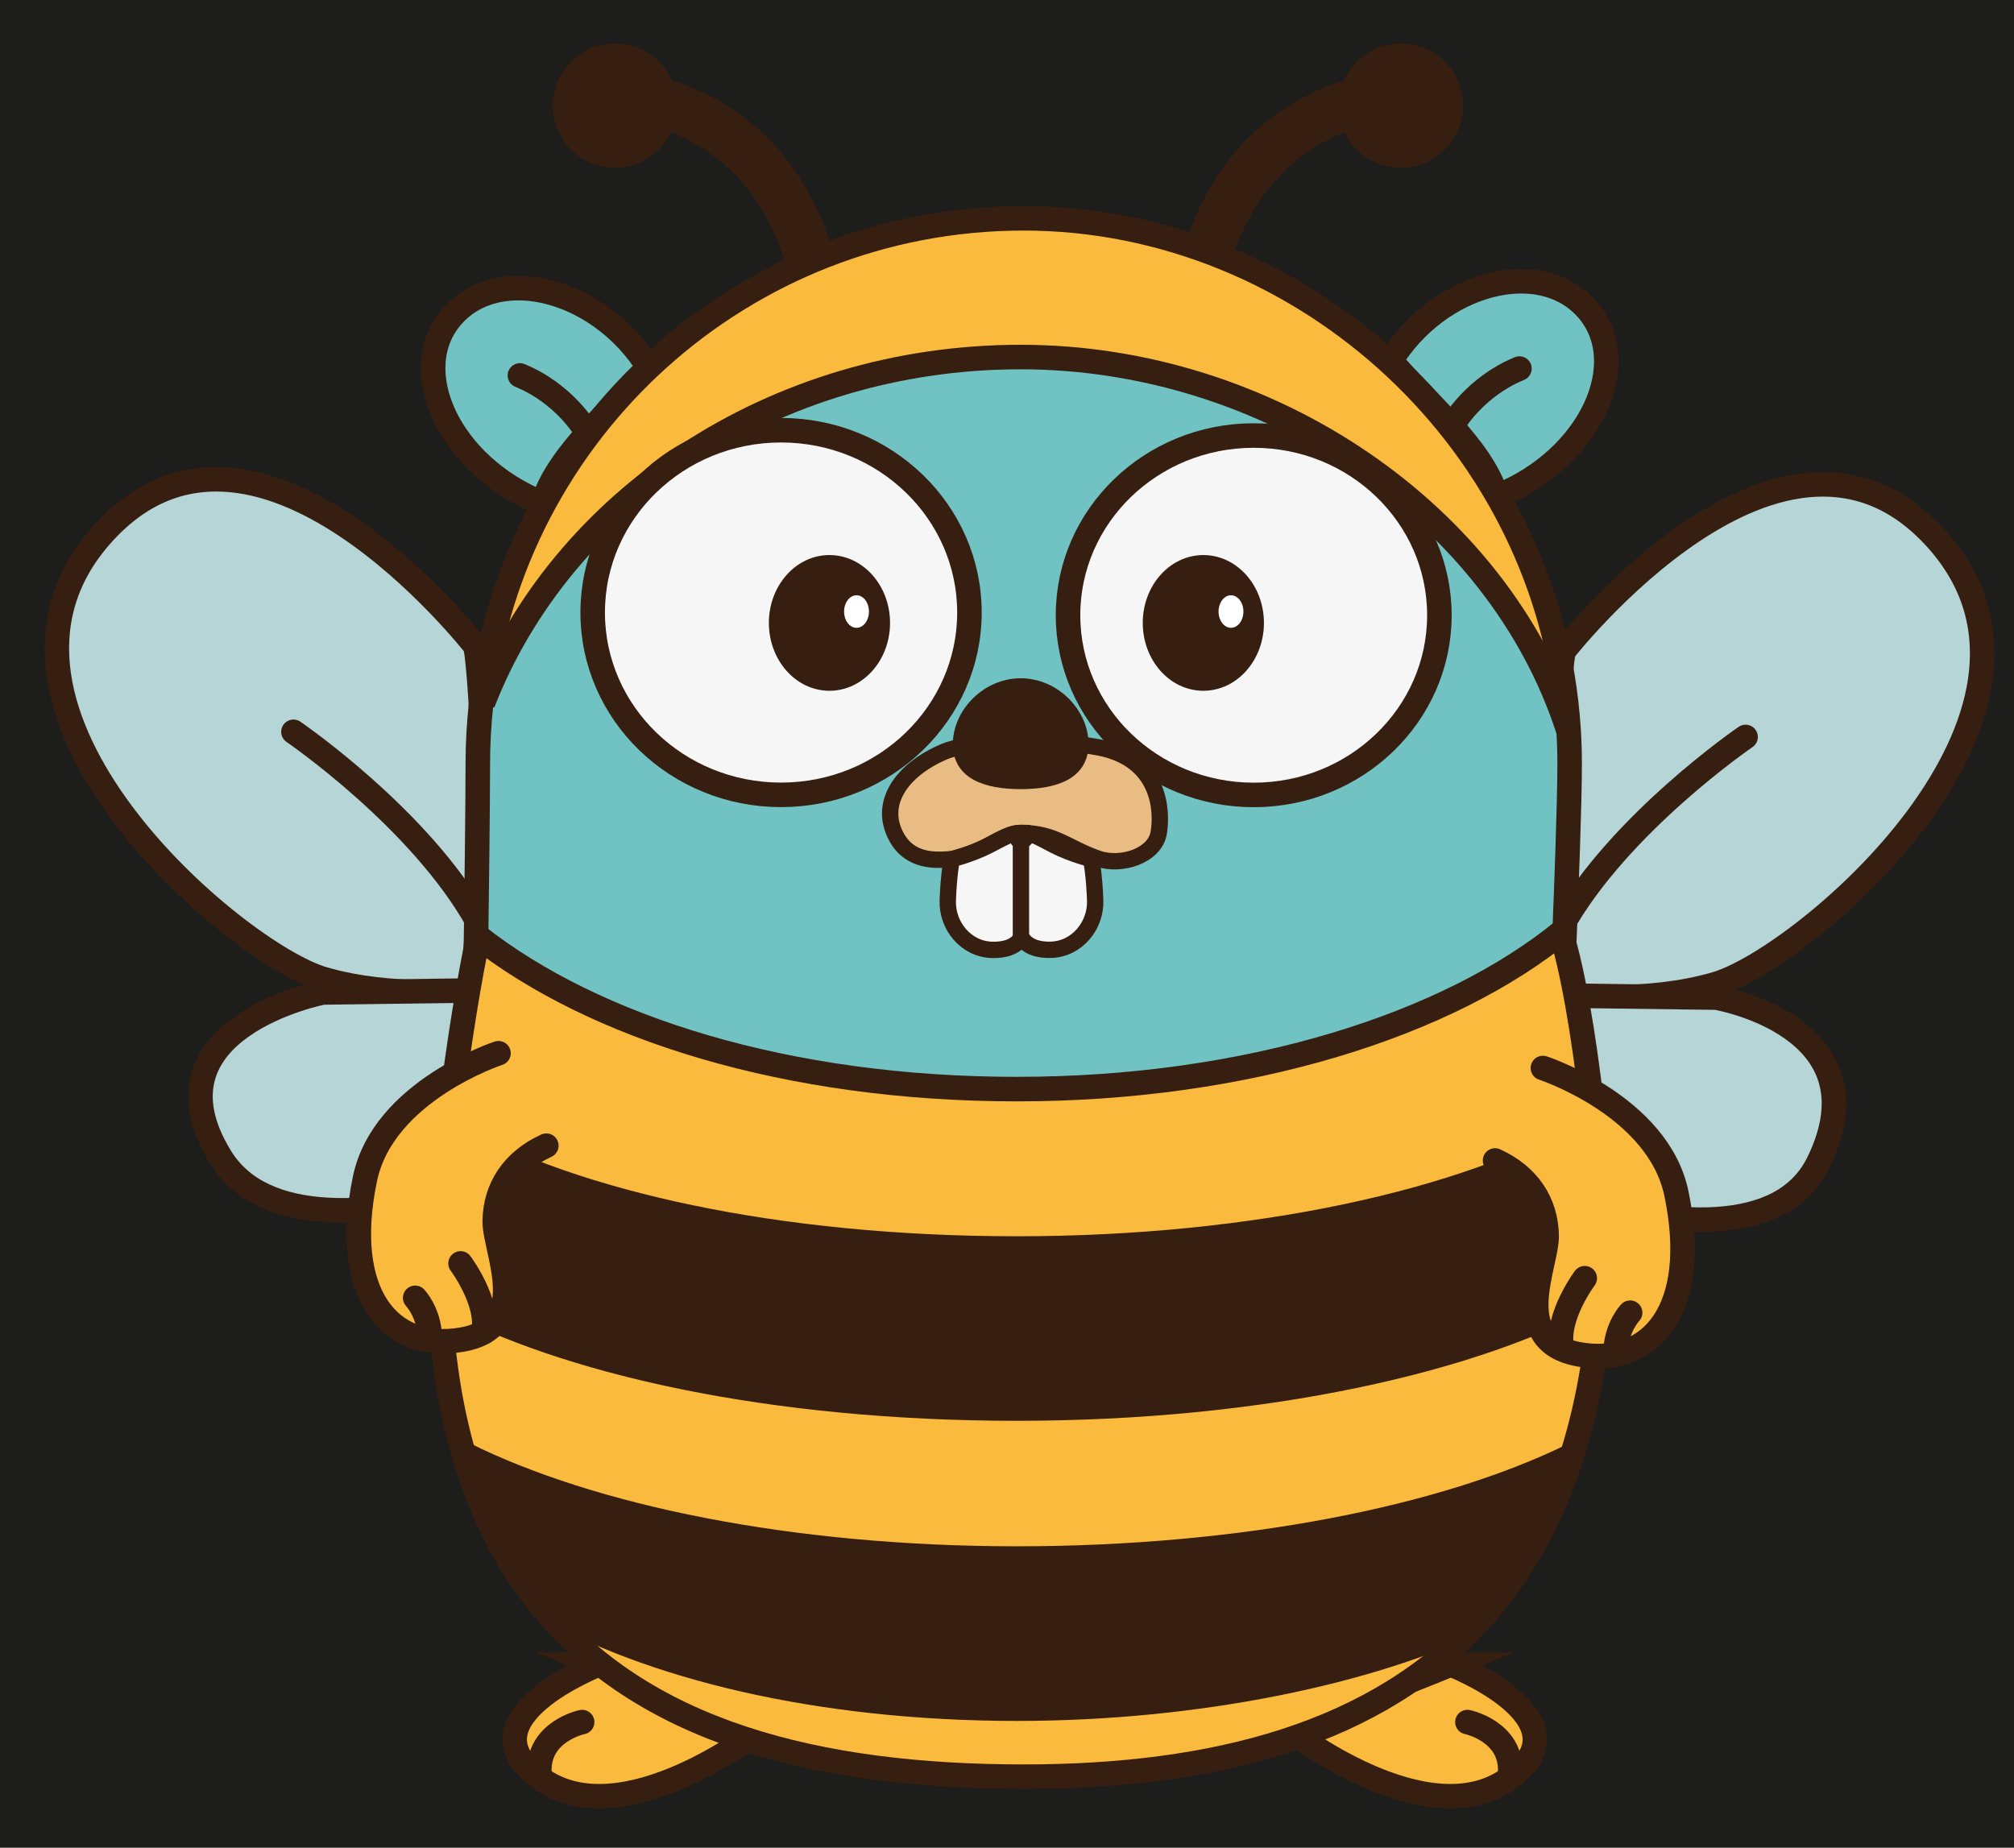 <?xml version="1.0" encoding="UTF-8"?><svg id="Ebene_2" xmlns="http://www.w3.org/2000/svg" viewBox="0 0 246.33 226"><defs><style>.cls-1,.cls-2,.cls-3,.cls-4,.cls-5,.cls-6,.cls-7,.cls-8,.cls-9,.cls-10,.cls-11,.cls-12{stroke:#361e11;stroke-miterlimit:10;}.cls-1,.cls-2,.cls-3,.cls-6,.cls-7,.cls-8,.cls-9,.cls-12{stroke-width:3px;}.cls-1,.cls-2,.cls-5{fill:none;}.cls-1,.cls-5,.cls-7,.cls-9,.cls-10{stroke-linecap:round;}.cls-13{fill:#1d1d1b;}.cls-14{fill:#fff;}.cls-3,.cls-15{fill:#71c3c3;}.cls-16,.cls-11{fill:#361e11;}.cls-4{fill:#e9bc83;}.cls-4,.cls-10{stroke-width:2px;}.cls-17,.cls-8,.cls-9{fill:#faba3d;}.cls-5{stroke-width:6px;}.cls-6,.cls-7{fill:#b5d5d6;}.cls-10,.cls-12{fill:#f6f6f6;}</style></defs><rect class="cls-13" x="-2" y="-2.33" width="250.67" height="231.67"/><path class="cls-8" d="M73.22,203.58s-17.16,6.69-7.12,13.95c10.05,7.26,26.93-6,26.93-6l-19.82-7.95Z"/><path class="cls-9" d="M71.2,210.63s-5.44,1.12-5.23,6.14"/><path class="cls-3" d="M66.38,61.57c-11.54-4.61-16.84-16.43-11.03-22.95,5.81-6.52,18.09-3.17,23.97,6.31-4,4.9-11.07,10.45-12.94,16.64Z"/><path class="cls-3" d="M183.06,60.73c11.54-4.61,16.84-16.43,11.03-22.95-5.81-6.52-18.09-3.17-23.97,6.31,4,4.9,11.07,10.45,12.94,16.64Z"/><path class="cls-6" d="M58.18,79.06s-27.16-34.96-45.92-13.44c-18.54,21.27,16.58,50.98,27.27,54.12,8.43,2.48,18.14,1.4,18.14,1.4,0,0,1.53-13.05,1.44-24.99-.08-11.94-.93-17.09-.93-17.09Z"/><path class="cls-7" d="M35.89,89.51s15.52,10.6,22.55,23.25"/><path class="cls-7" d="M39.52,121.38s-22.24,4.33-12.56,20.14c10.55,17.23,54.98-5.16,54.98-5.16l-24.28-15.21-18.14.24Z"/><path class="cls-6" d="M191.21,79.68s27.16-34.96,45.92-13.44c18.54,21.27-16.58,50.98-27.27,54.12-8.43,2.48-18.14,1.4-18.14,1.4,0,0-1.53-13.05-1.44-24.99.08-11.94.93-17.09.93-17.09Z"/><path class="cls-7" d="M213.5,90.14s-15.52,10.6-22.55,23.25"/><path class="cls-7" d="M209.87,122.01s20.65,3.46,12.56,20.14c-8.93,18.41-54.98-5.16-54.98-5.16l24.28-15.21,18.14.24Z"/><path class="cls-8" d="M177.46,203.58s17.16,6.69,7.12,13.95c-10.05,7.26-26.93-6-26.93-6l19.82-7.95Z"/><path class="cls-9" d="M179.48,210.63s5.44,1.12,5.23,6.14"/><path class="cls-5" d="M100.16,37.48s-1.12-18.7-18.21-24.56"/><circle class="cls-16" cx="75.22" cy="12.92" r="7.61"/><path class="cls-5" d="M146.4,37.48s1.12-18.7,18.21-24.56"/><circle class="cls-16" cx="171.34" cy="12.92" r="7.61"/><path class="cls-16" d="M195.02,138.18c.73,6.98,1.1,13.46.96,17.01-.03.88-.08,1.74-.14,2.59-15.25,8.73-41.58,14.5-71.48,14.5s-55.22-5.55-70.6-14c-.05-1.02-.07-2.06-.08-3.12-.04-4.17.39-10.08,1.09-16.42l.59.05c15.01,8.4,40.32,13.92,69.01,13.92s55.08-5.76,69.95-14.46l.7-.07Z"/><path class="cls-17" d="M195.84,157.78c-.47,7.6-1.69,14.32-3.57,20.25-15.62,7.66-40.22,12.6-67.91,12.6s-52.07-5.04-67.66-12.81c-1.66-5.74-2.67-12.23-2.94-19.54,15.38,8.45,41.26,14,70.6,14s56.23-5.77,71.48-14.5Z"/><path class="cls-15" d="M191.85,89.28c.09,1.39.13,2.79.13,4.2,0,4.85-.43,15.95-.6,20.22h0c-14.24,11.74-38.92,19.51-66.98,19.51s-51.71-7.45-66.08-18.78h-.08c.06-4.2.21-16.09.21-20.95,0-2.54.14-5.05.42-7.51l.2.02c9.59-24.66,35.42-42.32,65.78-42.32s58.46,19.25,66.96,45.61h.05Z"/><path class="cls-17" d="M191.85,89.28h-.05c-8.5-26.36-35.26-45.61-66.96-45.61s-56.19,17.66-65.78,42.32l-.2-.02c3.73-33.35,32.01-59.27,66.35-59.27s64.47,27.66,66.64,62.58Z"/><path class="cls-17" d="M58.31,114.43c14.37,11.33,38.61,18.78,66.08,18.78s52.74-7.77,66.98-19.51h0c-.04,1.08-.07,1.72-.07,1.72,1.54,5.58,2.87,14.51,3.71,22.76l-.7.07c-14.87,8.7-40.65,14.46-69.95,14.46s-54-5.52-69.01-13.92l-.59-.05c.86-7.79,2.13-16.21,3.44-22.8,0,0,0-.56.02-1.51h.08Z"/><path class="cls-16" d="M192.27,178.03c-2.54,8.03-6.3,14.6-11.07,19.91-13.53,6.6-34.81,11.05-56.78,11.05-24.29,0-45.07-5.09-58.53-12.95h-.01c-3.99-5-7.1-11.02-9.18-18.22,15.59,7.77,39.71,12.81,67.66,12.81s52.29-4.94,67.91-12.6Z"/><path class="cls-17" d="M181.2,197.94c-12.7,14.14-32.58,19.37-55.99,19.37-25.4,0-46.74-5.51-59.32-21.27,13.46,7.86,34.24,12.95,58.53,12.95,21.97,0,43.25-4.45,56.78-11.05Z"/><path class="cls-2" d="M65.88,196.04c-3.99-5-7.1-11.02-9.18-18.22-1.66-5.74-2.67-12.23-2.94-19.54-.05-1.02-.07-2.06-.08-3.12-.04-4.17.39-10.08,1.09-16.42.86-7.79,2.13-16.21,3.44-22.8,0,0,0-.56.02-1.51.06-4.2.21-16.09.21-20.95,0-2.54.14-5.05.42-7.51,3.73-33.35,32.01-59.27,66.35-59.27s64.47,27.66,66.64,62.58c.09,1.39.13,2.79.13,4.2,0,4.85-.43,15.95-.6,20.22-.04,1.08-.07,1.72-.07,1.72,1.54,5.58,2.87,14.51,3.71,22.76.73,6.98,1.1,13.46.96,17.01-.03.88-.08,1.74-.14,2.59-.47,7.6-1.69,14.32-3.57,20.25-2.54,8.03-6.3,14.6-11.07,19.91-12.7,14.14-32.58,19.37-55.99,19.37-25.4,0-46.74-5.51-59.32-21.27"/><path class="cls-2" d="M191.37,113.7c-14.24,11.74-38.92,19.51-66.98,19.51s-51.71-7.45-66.08-18.78"/><path class="cls-2" d="M194.32,138.25c-14.87,8.7-40.65,14.46-69.95,14.46s-54-5.52-69.01-13.92"/><path class="cls-2" d="M196.01,157.69c-.06.03-.11.06-.17.09-15.25,8.73-41.58,14.5-71.48,14.5s-55.22-5.55-70.6-14c-.03-.01-.05-.03-.08-.04"/><path class="cls-2" d="M192.73,177.81c-.15.08-.31.15-.46.22-15.62,7.66-40.22,12.6-67.91,12.6s-52.07-5.04-67.66-12.81h0"/><path class="cls-2" d="M181.2,197.94c-13.53,6.6-34.81,11.05-56.78,11.05-24.29,0-45.07-5.09-58.53-12.95h-.01"/><path class="cls-2" d="M59.06,85.99c9.59-24.66,35.42-42.32,65.78-42.32s58.46,19.25,66.96,45.61"/><ellipse class="cls-12" cx="95.53" cy="74.92" rx="23.04" ry="22.3"/><ellipse class="cls-12" cx="153.34" cy="75.25" rx="22.71" ry="21.98"/><ellipse class="cls-11" cx="147.18" cy="76.19" rx="6.91" ry="7.8"/><ellipse class="cls-14" cx="150.56" cy="74.8" rx="1.52" ry="1.99"/><path class="cls-4" d="M125.01,101.88c4.1.06,5.61,1.87,9.28,3.14,2.88.99,6.96-.37,7.43-3.14.47-2.77.16-9.05-7.38-10.47s-16.16-.62-18.84.52c-5.18,2.2-8.16,6.33-5.81,10.52,1.67,2.98,4.78,2.75,6.23,2.67,3.84-.22,6.45-3.28,9.09-3.24Z"/><path class="cls-10" d="M125.01,103.09v11.36s-.5,1.83-3.7,1.73-5.49-2.98-5.39-6.02.48-5.07.48-5.07c0,0,2.37-.59,4.48-1.66s2.85-1.62,4.13-1.54,0,1.2,0,1.2Z"/><path class="cls-10" d="M124.87,103.09v11.35s.5,1.83,3.69,1.73,5.49-2.98,5.39-6.02c-.1-3.03-.48-5.07-.48-5.07,0,0-2.37-.59-4.47-1.66s-2.85-1.62-4.12-1.54,0,1.2,0,1.2Z"/><path class="cls-1" d="M63.59,45.92c5.44,2.23,8.04,6.7,8.04,6.7"/><path class="cls-1" d="M185.84,45.08c-5.44,2.23-8.04,6.7-8.04,6.7"/><path class="cls-11" d="M124.84,96.02c-4.31,0-7.8-1.21-7.8-5.02s3.49-7.54,7.8-7.54,7.8,3.72,7.8,7.54-3.49,5.02-7.8,5.02Z"/><ellipse class="cls-11" cx="101.45" cy="76.19" rx="6.91" ry="7.8"/><ellipse class="cls-14" cx="104.76" cy="74.8" rx="1.52" ry="1.99"/><path class="cls-9" d="M60.97,128.82s-14.09,4.61-16.33,15.35c-2.94,14.14,3.07,21.21,11.86,19.68s3.95-10.91,4.01-14.51c.07-4.01,2.2-7.33,6.31-9.21"/><path class="cls-9" d="M56.33,154.53s3.53,4.72,2.81,8.43"/><path class="cls-9" d="M50.78,158.74s1.67,1.75,1.78,4.68"/><path class="cls-9" d="M188.71,130.63s14.09,4.61,16.33,15.35c2.94,14.14-3.07,21.21-11.86,19.68-8.79-1.54-3.95-10.91-4.01-14.51-.07-4.01-2.2-7.33-6.31-9.21"/><path class="cls-9" d="M193.83,156.34s-3.53,4.72-2.81,8.43"/><path class="cls-9" d="M199.38,160.56s-1.67,1.75-1.78,4.68"/></svg>